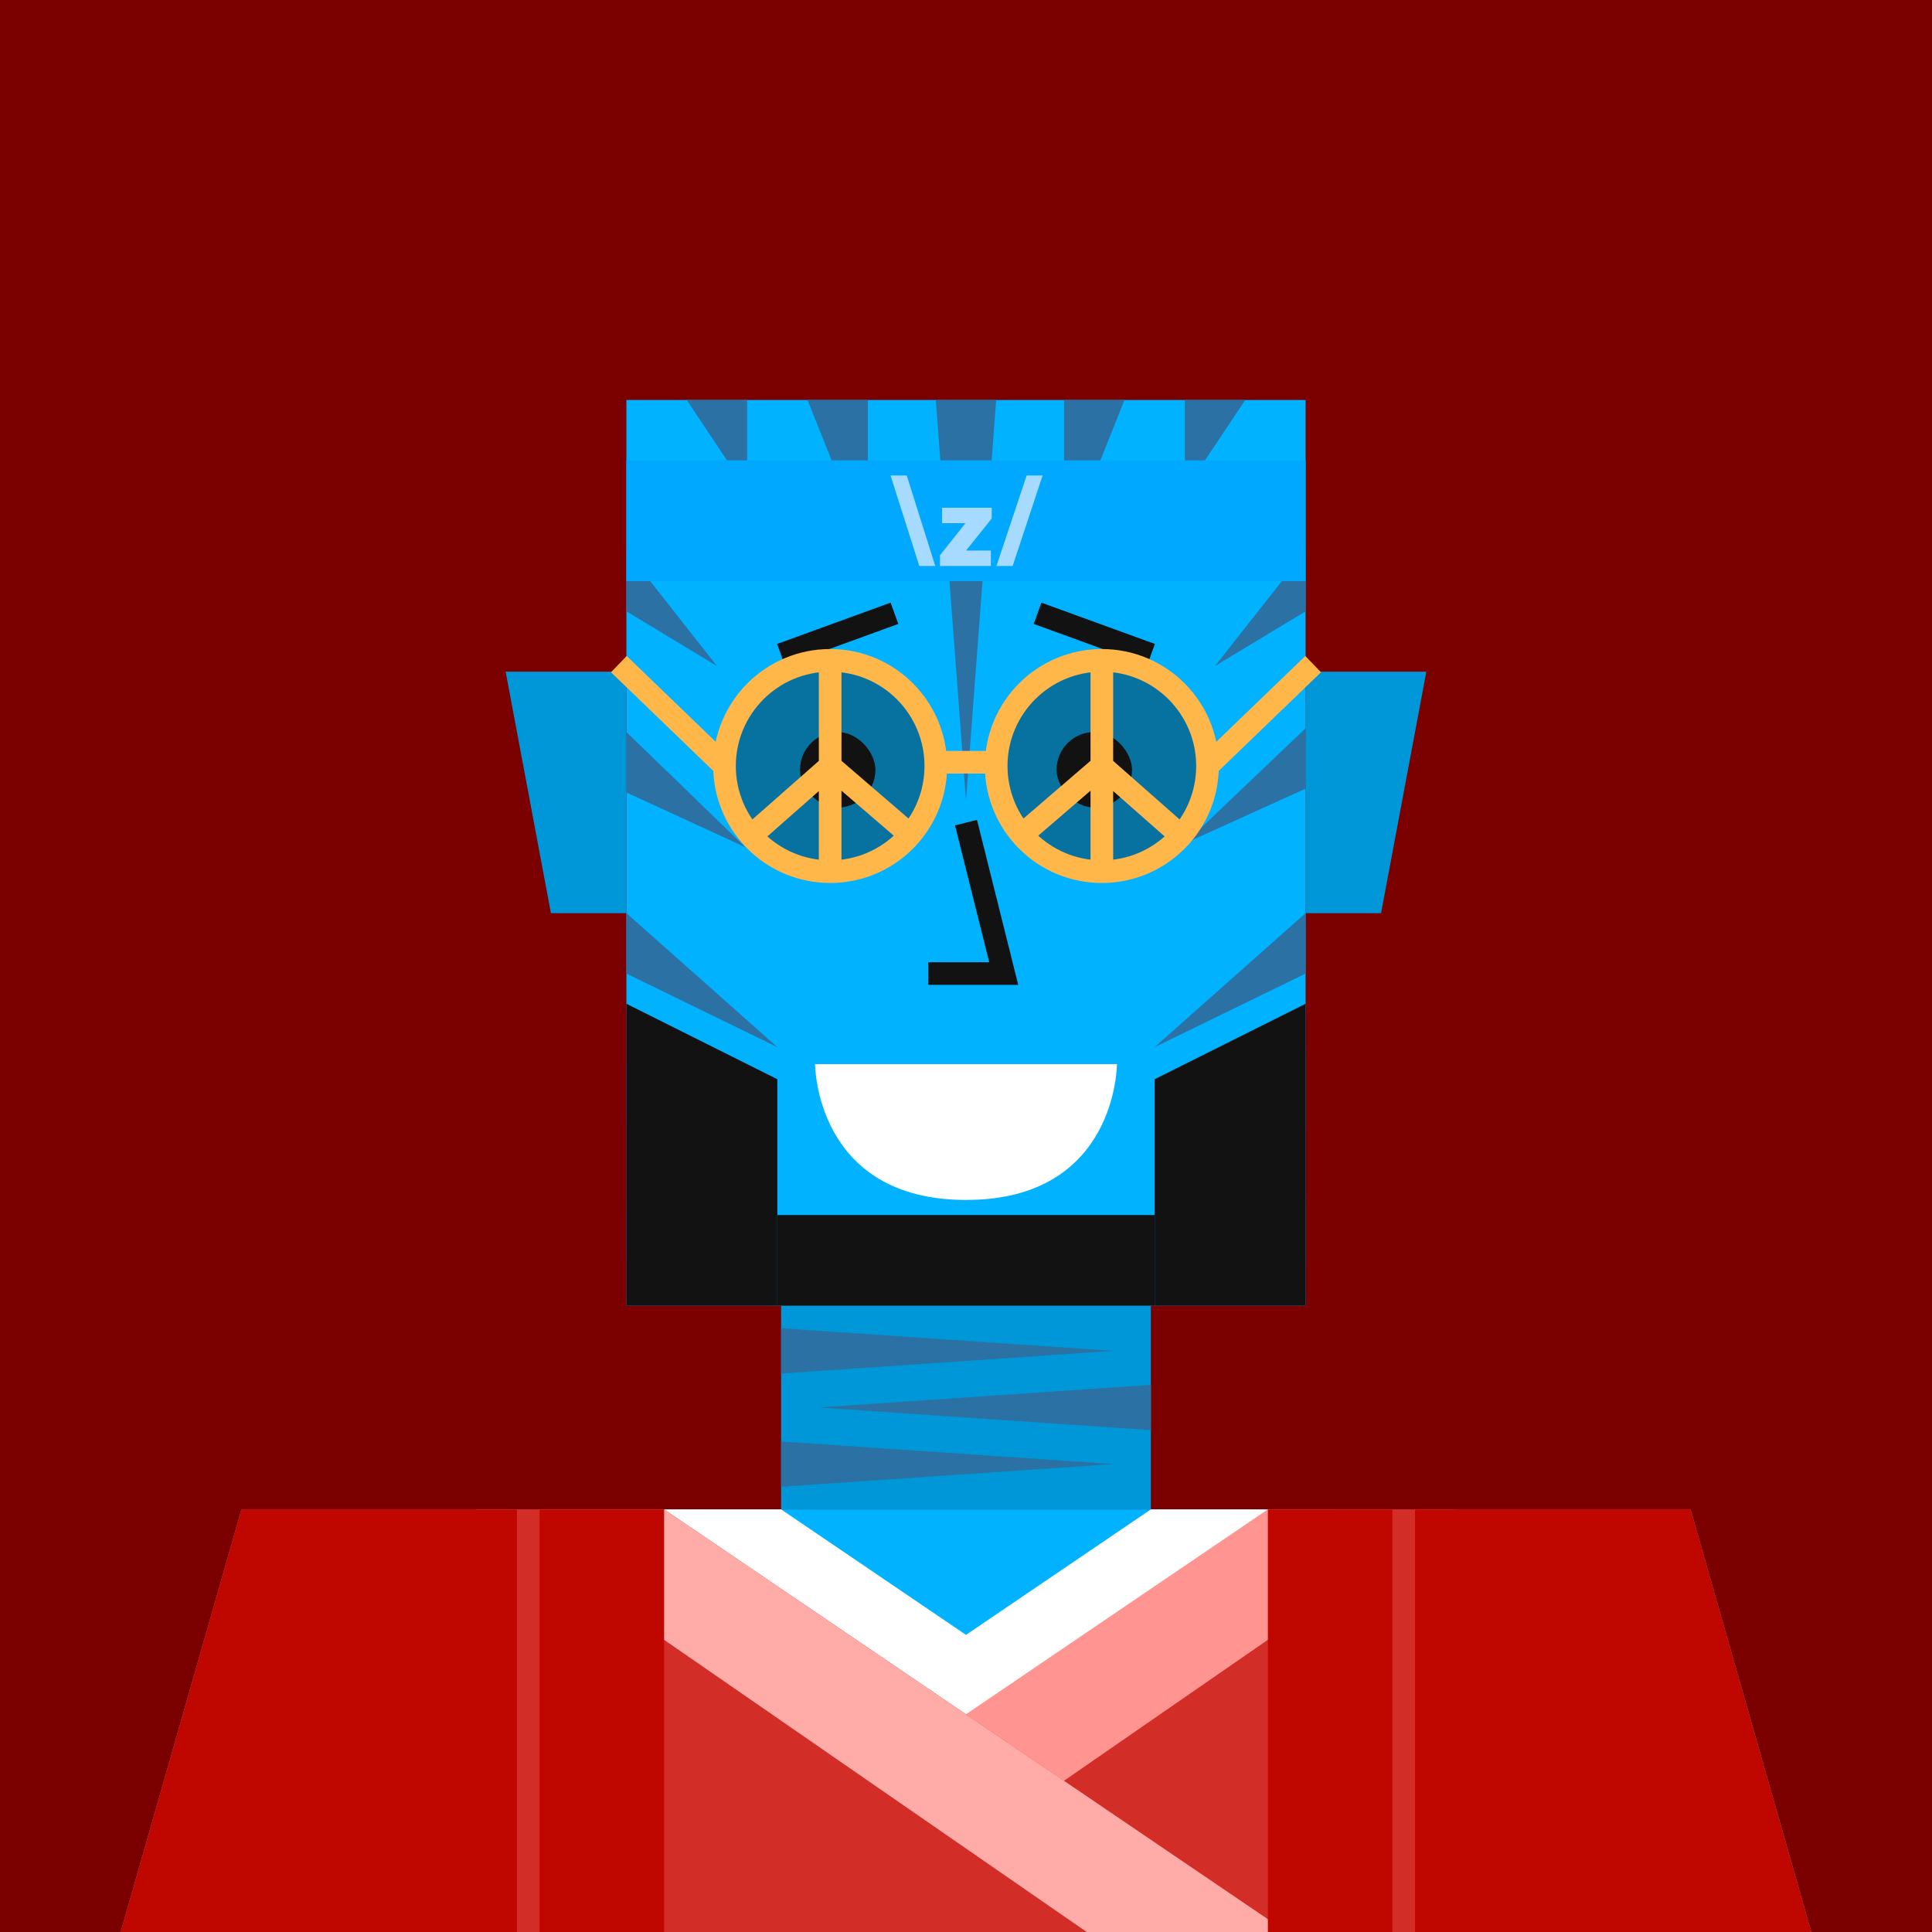 <svg xmlns="http://www.w3.org/2000/svg" width="512" height="512" fill="none"><rect width="512" height="512" fill="#7B0000 "/><g skin='5'><path fill="#0097D8" d="M134 178h32v64h-20l-12-64ZM378 178h-32v64h20l12-64ZM207 346h98v54h-98z"/><path fill="#00B2FF" d="M64 400h384l32 112H32l32-112Z"/><path fill="#2C71A3" d="m42 477-6.571 23L105 477H42ZM476.286 499l-6-21H405l71.286 21ZM466.429 464.5l-5.572-19.5H425.5l40.929 19.5ZM51.143 445l-5.572 19.5L86 445H51.143Z"/><path fill="#00B2FF" d="M166 106h180v240H166z"/><path fill="#2C71A3" d="M96 400H80l16 25v-25ZM198 106h-16l16 24v-24ZM230 106h-16l16 40v-40ZM342 400h-16v40l16-40ZM141 400h-16l16 32v-32ZM264 106h-16l8 106 8-106ZM387 400h-16v30.5l16-30.5ZM186 400h-16l16 40v-40ZM330 106h-16v24l16-24ZM298 106h-16v40l16-40ZM432 400h-16v24l16-24ZM197.5 224.5 166 194v16l31.5 14.5ZM190 176.5 166 146v16l24 14.5ZM192 289l-26-8v16l26-8ZM320 289l26-8v16l-26-8ZM295 358l-88-6v12l88-6ZM295 388l-88-6v12l88-6ZM217 373l88-6v12l-88-6ZM314 223.5l32-30.5v16l-32 14.5ZM322 176.5l24-30.5v16l-24 14.5ZM206 277.5 166 242v16l40 19.5ZM206 301l-40 32v-12.8l40-19.2ZM306 277.5l40-35.5v16l-40 19.5ZM306 301l40 32v-12.8L306 301Z"/></g><g hair='12'><path fill="#00A8FF" d="M166 122h180v32H166z"/><path fill="#A7DAFF" d="m236 126 7.629 24h4.228l-7.565-24H236Zm36.078 0-8.01 24h4.292l7.947-24h-4.229Zm-22.425 12.652h6.2l-6.74 8.487V150h13.478v-4.101h-6.573l6.796-8.487v-2.861h-13.161v4.101Z"/></g><g dress='72'><path fill="#fff" d="M157 400h50l165 112h-53L157 400Z"/><path fill="#D22D27" d="M448 400H336L171 512h309l-32-112Z"/><path fill="#fff" d="M355 400h-50L140 512h53l162-112Z"/><path fill="#FF9490" d="M386 400h-50L171 512h53l162-112Z"/><path fill="#D22D27" d="M64 400h112l165 112H32l32-112Z"/><path fill="#FFACA9" d="M126 400h50l165 112h-53L126 400Z"/><path fill="#BF0700" d="M64 400h112v112H32l32-112Z"/><path stroke="#D22D27" stroke-width="6" d="M140 400v112"/><path fill="#BF0700" d="M448 400H336v112h144l-32-112Z"/><path stroke="#D22D27" stroke-width="6" d="M372 400v112"/></g><g beard='1'><path d="M166 266L206 286V346H166V266Z" fill="#121212"/><path d="M346 266L306 286V346H346V266Z" fill="#121212"/><rect x="206" y="322" width="100" height="24" fill="#121212"/></g><g face='19'><path d="M296 282H216C216 282 216 318 256.028 318C296.057 318 296 282 296 282Z" fill="white"/><rect width="20" height="20" x="212" y="194" fill="#121212" rx="10"><animate attributeName="rx" begin="1s" dur="2s" keyTimes="0;0.25;0.3;0.35;1" repeatCount="indefinite" values="10;10;1;10;10"/><animate attributeName="height" begin="1s" dur="2s" keyTimes="0;0.25;0.3;0.35;1" repeatCount="indefinite" values="20;20;2;20;20"/><animate attributeName="y" begin="1s" dur="2s" keyTimes="0;0.25;0.3;0.35;1" repeatCount="indefinite" values="194;194;203;194;194"/></rect><rect width="20" height="20" x="280" y="194" fill="#121212" rx="10"><animate attributeName="rx" begin="1s" dur="2s" keyTimes="0;0.25;0.3;0.35;1" repeatCount="indefinite" values="10;10;1;10;10"/><animate attributeName="height" begin="1s" dur="2s" keyTimes="0;0.25;0.3;0.35;1" repeatCount="indefinite" values="20;20;2;20;20"/><animate attributeName="y" begin="1s" dur="2s" keyTimes="0;0.25;0.3;0.35;1" repeatCount="indefinite" values="194;194;203;194;194"/></rect><path d="M206.965 173.472L237.035 162.528" stroke="#121212" stroke-width="6"/><path d="M274.965 162.528L305.035 173.472" stroke="#121212" stroke-width="6"/><path d="M256 218L266 258H246" stroke="#121212" stroke-width="6"/></g><g glass='19'><path fill="#121212" fill-opacity=".4" d="M192 203c0-15.464 12.536-28 28-28s28 12.536 28 28-12.536 28-28 28-28-12.536-28-28Z"/><path stroke="#FFB74A" stroke-width="6" d="M220 175c-15.464 0-28 12.536-28 28m28-28c15.464 0 28 12.536 28 28s-12.536 28-28 28m0-56v28m-28 0c0 15.464 12.536 28 28 28m-28-28-28-27m56 55v-28m0 0-21 18.5m21-18.5 21.5 18.5M248 202h16"/><path fill="#121212" fill-opacity=".4" d="M320 203c0-15.464-12.536-28-28-28s-28 12.536-28 28 12.536 28 28 28 28-12.536 28-28Z"/><path stroke="#FFB74A" stroke-width="6" d="M292 175c15.464 0 28 12.536 28 28m-28-28c-15.464 0-28 12.536-28 28s12.536 28 28 28m0-56v28m28 0c0 15.464-12.536 28-28 28m28-28 28-27m-56 55v-28m0 0 21 18.5M292 203l-21.5 18.5"/></g></svg>